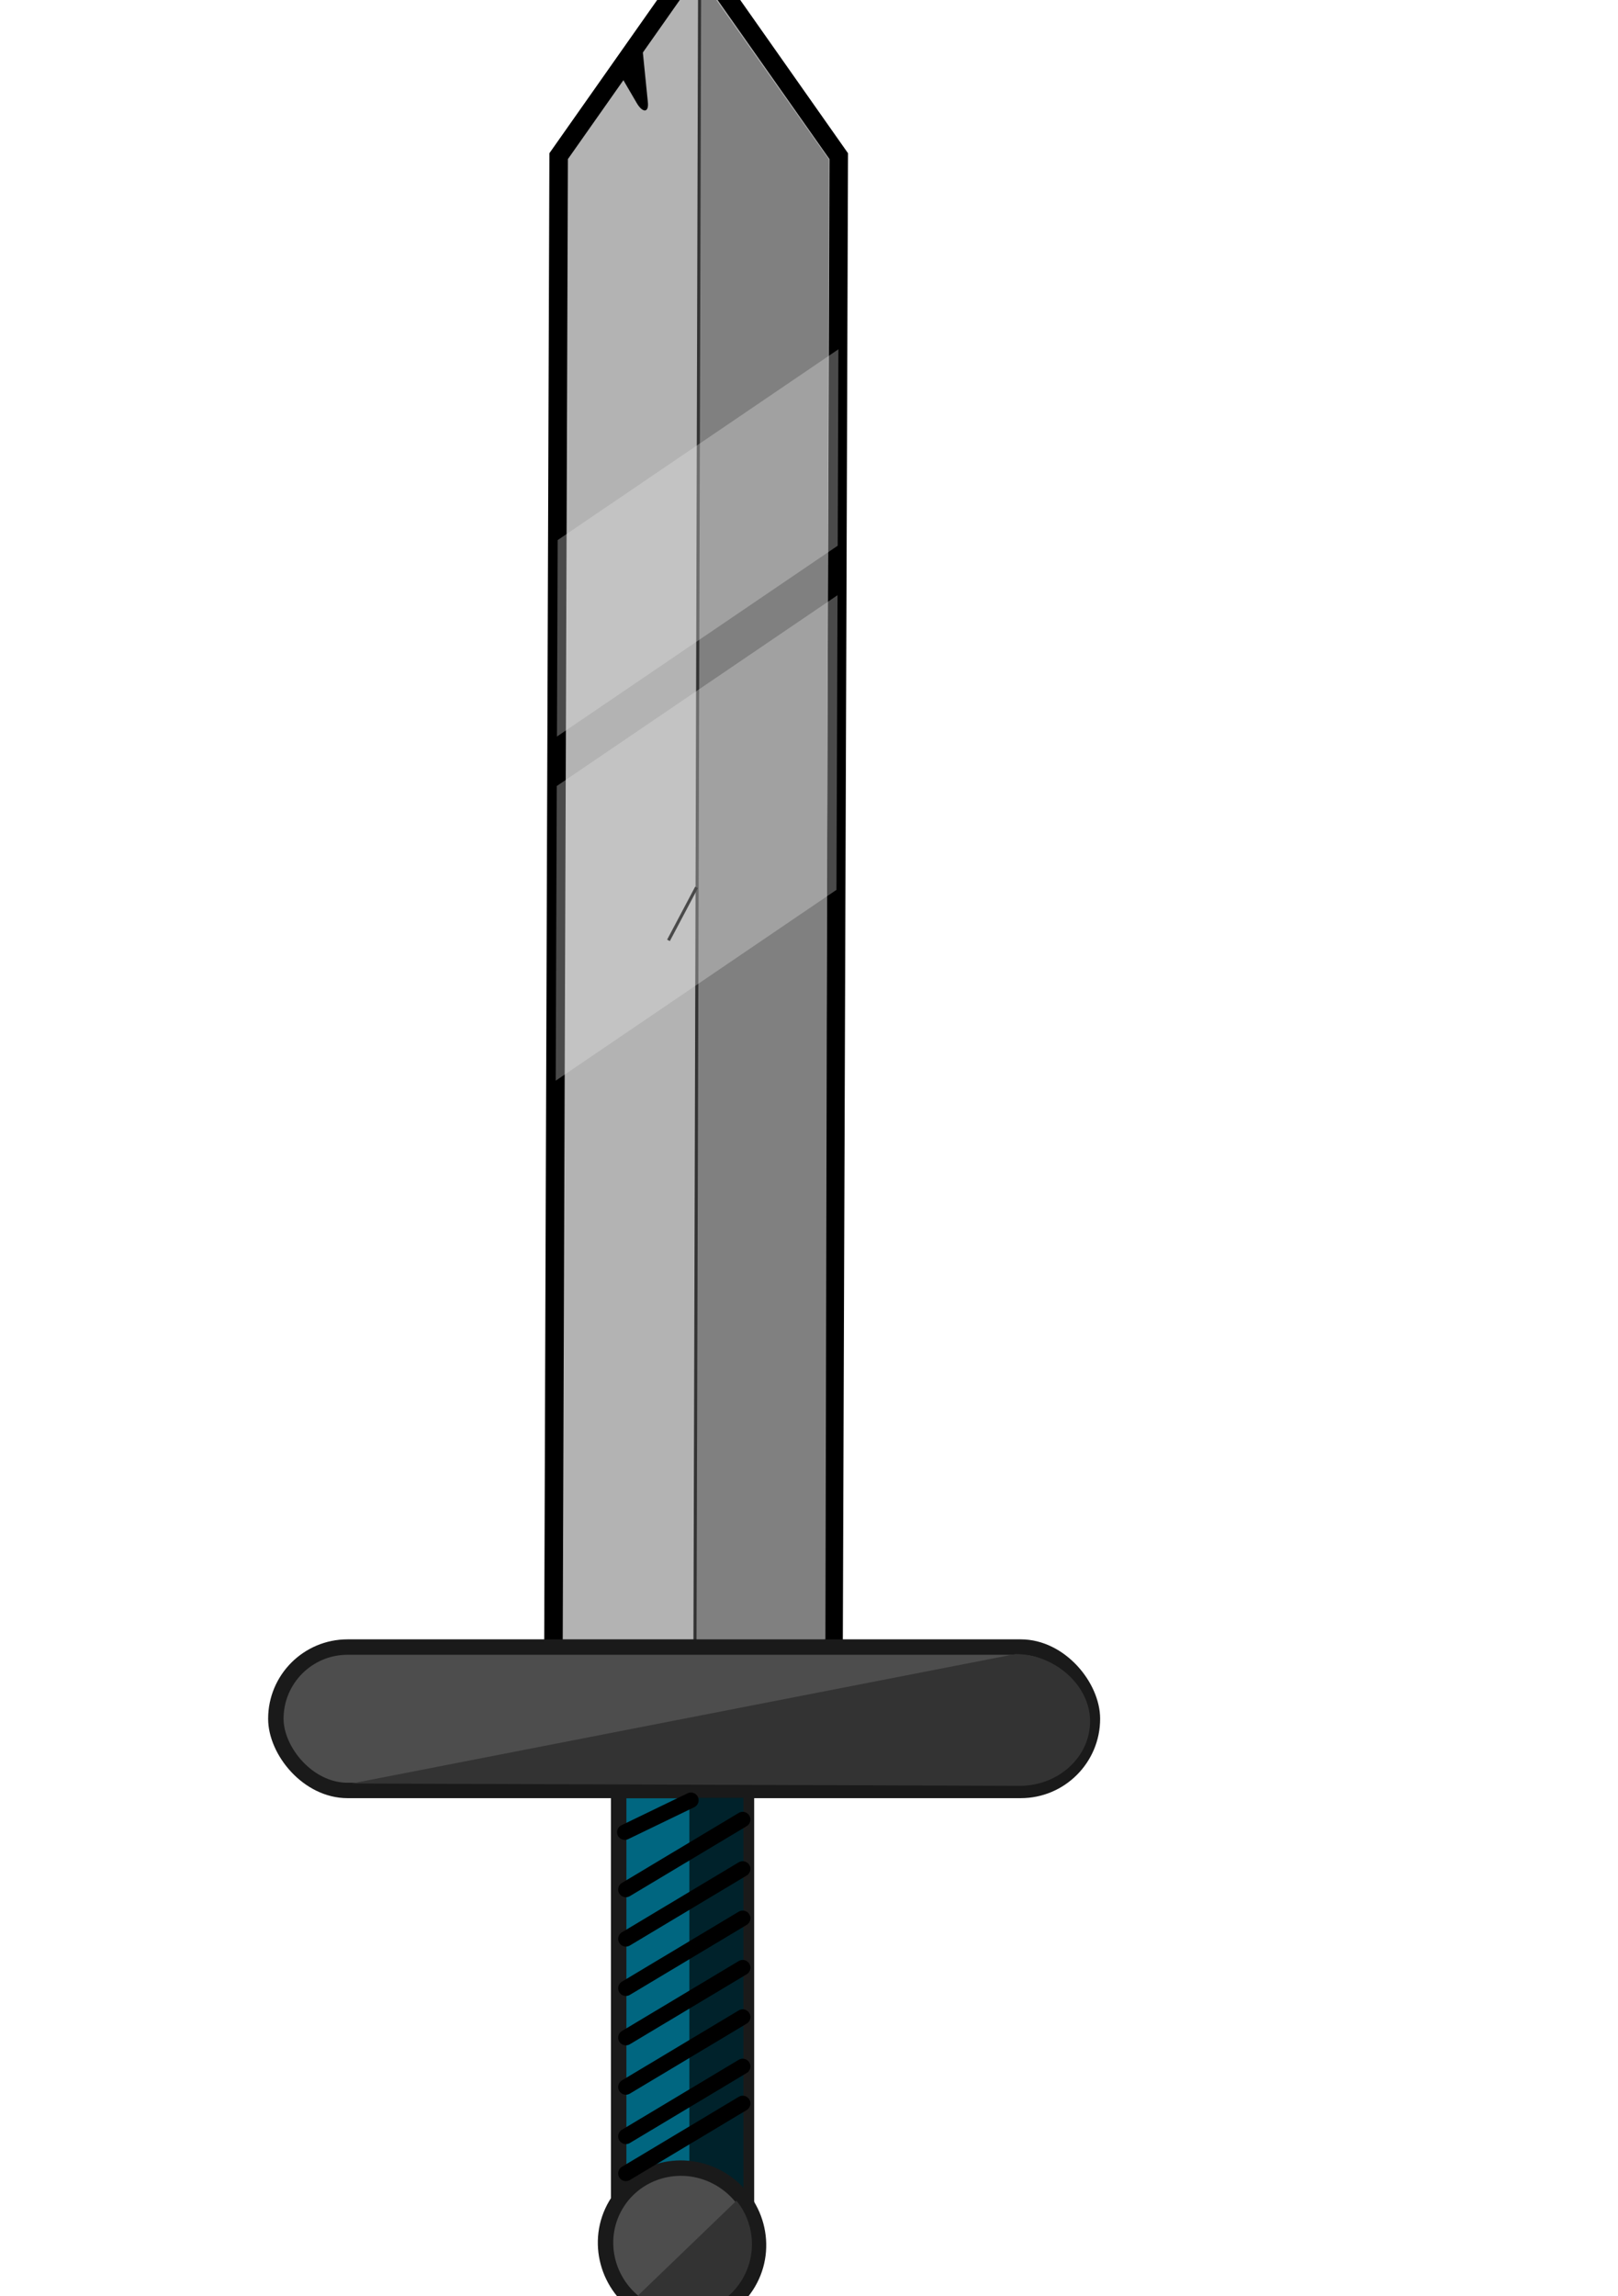 <?xml version="1.0" encoding="UTF-8" standalone="no"?>
<!-- Created with Inkscape (http://www.inkscape.org/) -->

<svg
   xmlns:dc="http://purl.org/dc/elements/1.1/"
   xmlns:cc="http://creativecommons.org/ns#"
   xmlns:rdf="http://www.w3.org/1999/02/22-rdf-syntax-ns#"
   xmlns:svg="http://www.w3.org/2000/svg"
   xmlns="http://www.w3.org/2000/svg"
   xmlns:sodipodi="http://sodipodi.sourceforge.net/DTD/sodipodi-0.dtd"
   xmlns:inkscape="http://www.inkscape.org/namespaces/inkscape"
   width="524.409"
   height="744.094"
   viewBox="0 0 524.409 744.094"
   id="svg7284"
   version="1.1"
   inkscape:version="0.91 r13725"
   sodipodi:docname="vector sowrd.svg"
   inkscape:export-filename="C:\Users\User\Desktop\g861225.png"
   inkscape:export-xdpi="59.266666"
   inkscape:export-ydpi="59.266666">
  <defs
     id="defs7286">
    <clipPath
       clipPathUnits="userSpaceOnUse"
       id="clipPath7927">
      <path
         sodipodi:nodetypes="cscccc"
         inkscape:connector-curvature="0"
         id="path7929"
         d="m -344.422,-706.115 73.817,-27.85 1.264,78.886 -273.356,399.144 -75.081,-51.036 z"
         style="fill:#b3b3b3;fill-rule:evenodd;stroke:#000000;stroke-width:6;stroke-linecap:butt;stroke-linejoin:miter;stroke-miterlimit:4;stroke-dasharray:none;stroke-opacity:1" />
    </clipPath>
  </defs>
  <sodipodi:namedview
     id="base"
     pagecolor="#ffffff"
     bordercolor="#666666"
     borderopacity="1.0"
     inkscape:pageopacity="0.0"
     inkscape:pageshadow="2"
     inkscape:zoom="0.35"
     inkscape:cx="667.97707"
     inkscape:cy="180.47201"
     inkscape:document-units="px"
     inkscape:current-layer="layer1"
     showgrid="false"
     units="px"
     inkscape:showpageshadow="false"
     showborder="true"
     inkscape:window-width="1360"
     inkscape:window-height="706"
     inkscape:window-x="-8"
     inkscape:window-y="-8"
     inkscape:window-maximized="1"
     showguides="false">
    <inkscape:grid
       type="xygrid"
       id="grid7868" />
  </sodipodi:namedview>
  <g
     inkscape:label="Layer 1"
     inkscape:groupmode="layer"
     id="layer1"
     transform="translate(0,-308.268)">
    <g
       id="g8152"
       transform="translate(8.571,820)"
       inkscape:export-xdpi="59.266666"
       inkscape:export-ydpi="59.266666">
      <g
         id="g8125"
         inkscape:export-xdpi="7533.002"
         inkscape:export-ydpi="7533.002">
        <g
           id="g8099">
          <g
             id="g8074">
            <g
               id="g7931">
              <path
                 sodipodi:nodetypes="cscccc"
                 inkscape:connector-curvature="0"
                 id="rect7835"
                 d="m 172.493,-461.129 45.392,-64.53 45.392,64.53 -1.688,483.774 -90.784,0 z"
                 style="fill:#b3b3b3;fill-rule:evenodd;stroke:#000000;stroke-width:6;stroke-linecap:butt;stroke-linejoin:miter;stroke-miterlimit:4;stroke-dasharray:none;stroke-opacity:1" />
              <path
                 style="fill:#808080;fill-rule:evenodd;stroke:none;stroke-width:1;stroke-linecap:butt;stroke-linejoin:miter;stroke-miterlimit:4;stroke-dasharray:none;stroke-opacity:1"
                 d="m 217.89,-519.82 42.144,59.691 -1.081,479.684 -42.65,0 z"
                 id="path7838"
                 inkscape:connector-curvature="0"
                 sodipodi:nodetypes="ccccc" />
              <path
                 inkscape:connector-curvature="0"
                 id="path7844"
                 d="m 216.678,20.257 1.515,-541.983"
                 style="fill:#cccccc;fill-rule:evenodd;stroke:#333333;stroke-width:1px;stroke-linecap:butt;stroke-linejoin:miter;stroke-opacity:1" />
              <rect
                 ry="23.234"
                 y="22.007"
                 x="80.833"
                 height="46.467"
                 width="264.66"
                 id="rect7858"
                 style="opacity:1;fill:#4d4d4d;fill-opacity:1;stroke:#1a1a1a;stroke-width:5;stroke-linejoin:round;stroke-miterlimit:4;stroke-dasharray:none;stroke-dashoffset:0;stroke-opacity:1" />
              <rect
                 ry="0"
                 y="68.514"
                 x="191.949"
                 height="140.411"
                 width="41.416"
                 id="rect7860"
                 style="opacity:1;fill:#006680;fill-opacity:1;stroke:#1a1a1a;stroke-width:5;stroke-linejoin:round;stroke-miterlimit:4;stroke-dasharray:none;stroke-dashoffset:0;stroke-opacity:1" />
              <rect
                 style="opacity:1;fill:#00222b;fill-opacity:1;stroke:none;stroke-width:5;stroke-linejoin:round;stroke-miterlimit:4;stroke-dasharray:none;stroke-dashoffset:0;stroke-opacity:1"
                 id="rect7862"
                 width="17.512"
                 height="135.743"
                 x="214.864"
                 y="70.866"
                 ry="0" />
              <ellipse
                 transform="matrix(0.862,0.507,-0.507,0.862,0,0)"
                 rx="24.904"
                 ry="24.452"
                 cy="77.968"
                 cx="292.355"
                 id="path7866"
                 style="opacity:1;fill:#4d4d4d;fill-opacity:1;stroke:#1a1a1a;stroke-width:5;stroke-linejoin:round;stroke-miterlimit:4;stroke-dasharray:none;stroke-dashoffset:0;stroke-opacity:1" />
              <path
                 sodipodi:nodetypes="cssscc"
                 inkscape:connector-curvature="0"
                 id="rect7870"
                 d="m 320.557,24.279 c 12.693,0 24.178,10.119 24.178,21.736 0,5.808 -2.555,11.051 -6.696,14.841 -4.141,3.79 -9.869,6.151 -16.215,6.128 l -216.434,-0.767 z"
                 style="opacity:1;fill:#333333;fill-opacity:1;stroke:none;stroke-width:5;stroke-linejoin:round;stroke-miterlimit:4;stroke-dasharray:none;stroke-dashoffset:0;stroke-opacity:1" />
              <path
                 d="m 230.128,201.417 a 22.101,22.211 0 0 1 -1.802,30.122 22.101,22.211 0 0 1 -30.022,0.516"
                 sodipodi:open="true"
                 sodipodi:end="2.300539"
                 sodipodi:start="5.5963919"
                 sodipodi:ry="22.21067"
                 sodipodi:rx="22.100571"
                 sodipodi:cy="215.49982"
                 sodipodi:cx="213.03848"
                 sodipodi:type="arc"
                 style="opacity:1;fill:#333333;fill-opacity:1;stroke:none;stroke-width:5;stroke-linejoin:round;stroke-miterlimit:4;stroke-dasharray:none;stroke-dashoffset:0;stroke-opacity:1"
                 id="ellipse7873" />
              <path
                 sodipodi:nodetypes="cssccc"
                 inkscape:connector-curvature="0"
                 id="path7875"
                 d="m 197.803,-495.072 c -1.627,0.029 -5.775,6.845 -4.954,8.249 l 4.965,8.499 c 1.882,3.221 4.023,3.265 3.577,-0.438 l -1.682,-16.709 c -0.128,-1.438 -0.462,0.372 -1.905,0.398 z"
                 style="color:#000000;font-style:normal;font-variant:normal;font-weight:normal;font-stretch:normal;font-size:medium;line-height:normal;font-family:sans-serif;text-indent:0;text-align:start;text-decoration:none;text-decoration-line:none;text-decoration-style:solid;text-decoration-color:#000000;letter-spacing:normal;word-spacing:normal;text-transform:none;direction:ltr;block-progression:tb;writing-mode:lr-tb;baseline-shift:baseline;text-anchor:start;white-space:normal;clip-rule:nonzero;display:inline;overflow:visible;visibility:visible;opacity:1;isolation:auto;mix-blend-mode:normal;color-interpolation:sRGB;color-interpolation-filters:linearRGB;solid-color:#000000;solid-opacity:1;fill:#000000;fill-opacity:1;fill-rule:evenodd;stroke:none;stroke-width:5.5;stroke-linecap:round;stroke-linejoin:miter;stroke-miterlimit:4;stroke-dasharray:none;stroke-dashoffset:0;stroke-opacity:1;color-rendering:auto;image-rendering:auto;shape-rendering:auto;text-rendering:auto;enable-background:accumulate" />
              <path
                 inkscape:connector-curvature="0"
                 id="path7881"
                 d="m 217.183,-224.171 c -9.091,17.173 -9.091,17.173 -9.091,17.173"
                 style="fill:none;fill-rule:evenodd;stroke:#000000;stroke-width:1px;stroke-linecap:butt;stroke-linejoin:miter;stroke-opacity:1" />
              <path
                 inkscape:connector-curvature="0"
                 id="path7883"
                 d="M 193.929,82.005 215.357,71.648"
                 style="fill:none;fill-rule:evenodd;stroke:#000000;stroke-width:5;stroke-linecap:round;stroke-linejoin:miter;stroke-miterlimit:4;stroke-dasharray:none;stroke-opacity:1" />
              <path
                 inkscape:connector-curvature="0"
                 id="path7885"
                 d="M 194.286,100.577 232.143,77.898"
                 style="fill:none;fill-rule:evenodd;stroke:#000000;stroke-width:5;stroke-linecap:round;stroke-linejoin:round;stroke-miterlimit:4;stroke-dasharray:none;stroke-opacity:1" />
              <path
                 style="fill:none;fill-rule:evenodd;stroke:#000000;stroke-width:5;stroke-linecap:round;stroke-linejoin:round;stroke-miterlimit:4;stroke-dasharray:none;stroke-opacity:1"
                 d="M 194.286,116.577 232.143,93.898"
                 id="path7891"
                 inkscape:connector-curvature="0" />
              <path
                 inkscape:connector-curvature="0"
                 id="path7893"
                 d="M 194.286,132.577 232.143,109.898"
                 style="fill:none;fill-rule:evenodd;stroke:#000000;stroke-width:5;stroke-linecap:round;stroke-linejoin:round;stroke-miterlimit:4;stroke-dasharray:none;stroke-opacity:1" />
              <path
                 style="fill:none;fill-rule:evenodd;stroke:#000000;stroke-width:5;stroke-linecap:round;stroke-linejoin:round;stroke-miterlimit:4;stroke-dasharray:none;stroke-opacity:1"
                 d="M 194.286,148.577 232.143,125.898"
                 id="path7895"
                 inkscape:connector-curvature="0" />
              <path
                 inkscape:connector-curvature="0"
                 id="path7897"
                 d="M 194.286,164.577 232.143,141.898"
                 style="fill:none;fill-rule:evenodd;stroke:#000000;stroke-width:5;stroke-linecap:round;stroke-linejoin:round;stroke-miterlimit:4;stroke-dasharray:none;stroke-opacity:1" />
              <path
                 style="fill:none;fill-rule:evenodd;stroke:#000000;stroke-width:5;stroke-linecap:round;stroke-linejoin:round;stroke-miterlimit:4;stroke-dasharray:none;stroke-opacity:1"
                 d="M 194.286,180.577 232.143,157.898"
                 id="path7899"
                 inkscape:connector-curvature="0" />
              <path
                 inkscape:connector-curvature="0"
                 id="path7903"
                 d="M 194.286,192.577 232.143,169.898"
                 style="fill:none;fill-rule:evenodd;stroke:#000000;stroke-width:5;stroke-linecap:round;stroke-linejoin:round;stroke-miterlimit:4;stroke-dasharray:none;stroke-opacity:1" />
              <g
                 clip-path="url(#clipPath7927)"
                 style="opacity:0.322"
                 transform="matrix(0.827,-0.562,0.562,0.827,854.292,-70.776)"
                 id="g7921">
                <rect
                   style="opacity:1;fill:#e6e6e6;fill-opacity:1;stroke:none;stroke-width:5;stroke-linecap:round;stroke-linejoin:round;stroke-miterlimit:4;stroke-dasharray:none;stroke-dashoffset:0;stroke-opacity:1"
                   id="rect7905"
                   width="266.68"
                   height="78.792"
                   x="-541.442"
                   y="-537.659"
                   ry="0" />
                <rect
                   ry="0"
                   y="-603.415"
                   x="-541.442"
                   height="52.528"
                   width="266.68"
                   id="rect7915"
                   style="opacity:1;fill:#e6e6e6;fill-opacity:1;stroke:none;stroke-width:5;stroke-linecap:round;stroke-linejoin:round;stroke-miterlimit:4;stroke-dasharray:none;stroke-dashoffset:0;stroke-opacity:1" />
              </g>
            </g>
          </g>
        </g>
      </g>
    </g>
    <g
       id="g8049"
       transform="translate(245.714,885.714)"
       inkscape:export-xdpi="59.266666"
       inkscape:export-ydpi="59.266666">
      <g
         transform="matrix(0.696,0.718,-0.718,0.696,521.519,-202.537)"
         id="g7955">
        <path
           sodipodi:nodetypes="cscccc"
           inkscape:connector-curvature="0"
           id="path7957"
           d="m 172.493,-461.129 45.392,-64.53 45.392,64.53 -1.688,483.774 -90.784,0 z"
           style="fill:#b3b3b3;fill-rule:evenodd;stroke:#000000;stroke-width:6;stroke-linecap:butt;stroke-linejoin:miter;stroke-miterlimit:4;stroke-dasharray:none;stroke-opacity:1" />
        <path
           style="fill:#808080;fill-rule:evenodd;stroke:none;stroke-width:1;stroke-linecap:butt;stroke-linejoin:miter;stroke-miterlimit:4;stroke-dasharray:none;stroke-opacity:1"
           d="m 217.89,-519.82 42.144,59.691 -1.081,479.684 -42.65,0 z"
           id="path7959"
           inkscape:connector-curvature="0"
           sodipodi:nodetypes="ccccc" />
        <path
           inkscape:connector-curvature="0"
           id="path7961"
           d="m 216.678,20.257 1.515,-541.983"
           style="fill:#cccccc;fill-rule:evenodd;stroke:#333333;stroke-width:1px;stroke-linecap:butt;stroke-linejoin:miter;stroke-opacity:1" />
        <rect
           ry="23.234"
           y="22.007"
           x="80.833"
           height="46.467"
           width="264.66"
           id="rect7963"
           style="opacity:1;fill:#4d4d4d;fill-opacity:1;stroke:#1a1a1a;stroke-width:5;stroke-linejoin:round;stroke-miterlimit:4;stroke-dasharray:none;stroke-dashoffset:0;stroke-opacity:1" />
        <rect
           ry="0"
           y="68.514"
           x="191.949"
           height="140.411"
           width="41.416"
           id="rect7965"
           style="opacity:1;fill:#006680;fill-opacity:1;stroke:#1a1a1a;stroke-width:5;stroke-linejoin:round;stroke-miterlimit:4;stroke-dasharray:none;stroke-dashoffset:0;stroke-opacity:1" />
        <rect
           style="opacity:1;fill:#00222b;fill-opacity:1;stroke:none;stroke-width:5;stroke-linejoin:round;stroke-miterlimit:4;stroke-dasharray:none;stroke-dashoffset:0;stroke-opacity:1"
           id="rect7967"
           width="17.512"
           height="135.743"
           x="214.864"
           y="70.866"
           ry="0" />
        <ellipse
           transform="matrix(0.862,0.507,-0.507,0.862,0,0)"
           rx="24.904"
           ry="24.452"
           cy="77.968"
           cx="292.355"
           id="ellipse7969"
           style="opacity:1;fill:#4d4d4d;fill-opacity:1;stroke:#1a1a1a;stroke-width:5;stroke-linejoin:round;stroke-miterlimit:4;stroke-dasharray:none;stroke-dashoffset:0;stroke-opacity:1" />
        <path
           sodipodi:nodetypes="cssscc"
           inkscape:connector-curvature="0"
           id="path7971"
           d="m 320.557,24.279 c 12.693,0 24.178,10.119 24.178,21.736 0,5.808 -2.555,11.051 -6.696,14.841 -4.141,3.79 -9.869,6.151 -16.215,6.128 l -216.434,-0.767 z"
           style="opacity:1;fill:#333333;fill-opacity:1;stroke:none;stroke-width:5;stroke-linejoin:round;stroke-miterlimit:4;stroke-dasharray:none;stroke-dashoffset:0;stroke-opacity:1" />
        <path
           d="m 230.128,201.417 a 22.101,22.211 0 0 1 -1.802,30.122 22.101,22.211 0 0 1 -30.022,0.516"
           sodipodi:open="true"
           sodipodi:end="2.300539"
           sodipodi:start="5.5963919"
           sodipodi:ry="22.21067"
           sodipodi:rx="22.100571"
           sodipodi:cy="215.49982"
           sodipodi:cx="213.03848"
           sodipodi:type="arc"
           style="opacity:1;fill:#333333;fill-opacity:1;stroke:none;stroke-width:5;stroke-linejoin:round;stroke-miterlimit:4;stroke-dasharray:none;stroke-dashoffset:0;stroke-opacity:1"
           id="path7973" />
        <path
           sodipodi:nodetypes="cssccc"
           inkscape:connector-curvature="0"
           id="path7975"
           d="m 197.803,-495.072 c -1.627,0.029 -5.775,6.845 -4.954,8.249 l 4.965,8.499 c 1.882,3.221 4.023,3.265 3.577,-0.438 l -1.682,-16.709 c -0.128,-1.438 -0.462,0.372 -1.905,0.398 z"
           style="color:#000000;font-style:normal;font-variant:normal;font-weight:normal;font-stretch:normal;font-size:medium;line-height:normal;font-family:sans-serif;text-indent:0;text-align:start;text-decoration:none;text-decoration-line:none;text-decoration-style:solid;text-decoration-color:#000000;letter-spacing:normal;word-spacing:normal;text-transform:none;direction:ltr;block-progression:tb;writing-mode:lr-tb;baseline-shift:baseline;text-anchor:start;white-space:normal;clip-rule:nonzero;display:inline;overflow:visible;visibility:visible;opacity:1;isolation:auto;mix-blend-mode:normal;color-interpolation:sRGB;color-interpolation-filters:linearRGB;solid-color:#000000;solid-opacity:1;fill:#000000;fill-opacity:1;fill-rule:evenodd;stroke:none;stroke-width:5.5;stroke-linecap:round;stroke-linejoin:miter;stroke-miterlimit:4;stroke-dasharray:none;stroke-dashoffset:0;stroke-opacity:1;color-rendering:auto;image-rendering:auto;shape-rendering:auto;text-rendering:auto;enable-background:accumulate" />
        <path
           inkscape:connector-curvature="0"
           id="path7977"
           d="m 217.183,-224.171 c -9.091,17.173 -9.091,17.173 -9.091,17.173"
           style="fill:none;fill-rule:evenodd;stroke:#000000;stroke-width:1px;stroke-linecap:butt;stroke-linejoin:miter;stroke-opacity:1" />
        <path
           inkscape:connector-curvature="0"
           id="path7979"
           d="M 193.929,82.005 215.357,71.648"
           style="fill:none;fill-rule:evenodd;stroke:#000000;stroke-width:5;stroke-linecap:round;stroke-linejoin:miter;stroke-miterlimit:4;stroke-dasharray:none;stroke-opacity:1" />
        <path
           inkscape:connector-curvature="0"
           id="path7981"
           d="M 194.286,100.577 232.143,77.898"
           style="fill:none;fill-rule:evenodd;stroke:#000000;stroke-width:5;stroke-linecap:round;stroke-linejoin:round;stroke-miterlimit:4;stroke-dasharray:none;stroke-opacity:1" />
        <path
           style="fill:none;fill-rule:evenodd;stroke:#000000;stroke-width:5;stroke-linecap:round;stroke-linejoin:round;stroke-miterlimit:4;stroke-dasharray:none;stroke-opacity:1"
           d="M 194.286,116.577 232.143,93.898"
           id="path7983"
           inkscape:connector-curvature="0" />
        <path
           inkscape:connector-curvature="0"
           id="path7985"
           d="M 194.286,132.577 232.143,109.898"
           style="fill:none;fill-rule:evenodd;stroke:#000000;stroke-width:5;stroke-linecap:round;stroke-linejoin:round;stroke-miterlimit:4;stroke-dasharray:none;stroke-opacity:1" />
        <path
           style="fill:none;fill-rule:evenodd;stroke:#000000;stroke-width:5;stroke-linecap:round;stroke-linejoin:round;stroke-miterlimit:4;stroke-dasharray:none;stroke-opacity:1"
           d="M 194.286,148.577 232.143,125.898"
           id="path7987"
           inkscape:connector-curvature="0" />
        <path
           inkscape:connector-curvature="0"
           id="path7989"
           d="M 194.286,164.577 232.143,141.898"
           style="fill:none;fill-rule:evenodd;stroke:#000000;stroke-width:5;stroke-linecap:round;stroke-linejoin:round;stroke-miterlimit:4;stroke-dasharray:none;stroke-opacity:1" />
        <path
           style="fill:none;fill-rule:evenodd;stroke:#000000;stroke-width:5;stroke-linecap:round;stroke-linejoin:round;stroke-miterlimit:4;stroke-dasharray:none;stroke-opacity:1"
           d="M 194.286,180.577 232.143,157.898"
           id="path7991"
           inkscape:connector-curvature="0" />
        <path
           inkscape:connector-curvature="0"
           id="path7993"
           d="M 194.286,192.577 232.143,169.898"
           style="fill:none;fill-rule:evenodd;stroke:#000000;stroke-width:5;stroke-linecap:round;stroke-linejoin:round;stroke-miterlimit:4;stroke-dasharray:none;stroke-opacity:1" />
        <g
           clip-path="url(#clipPath7927)"
           style="opacity:0.322"
           transform="matrix(0.827,-0.562,0.562,0.827,854.292,-70.776)"
           id="g7995">
          <rect
             style="opacity:1;fill:#e6e6e6;fill-opacity:1;stroke:none;stroke-width:5;stroke-linecap:round;stroke-linejoin:round;stroke-miterlimit:4;stroke-dasharray:none;stroke-dashoffset:0;stroke-opacity:1"
             id="rect7997"
             width="266.68"
             height="78.792"
             x="-541.442"
             y="-537.659"
             ry="0" />
          <rect
             ry="0"
             y="-603.415"
             x="-541.442"
             height="52.528"
             width="266.68"
             id="rect7999"
             style="opacity:1;fill:#e6e6e6;fill-opacity:1;stroke:none;stroke-width:5;stroke-linecap:round;stroke-linejoin:round;stroke-miterlimit:4;stroke-dasharray:none;stroke-dashoffset:0;stroke-opacity:1" />
        </g>
      </g>
    </g>
  </g>
</svg>
